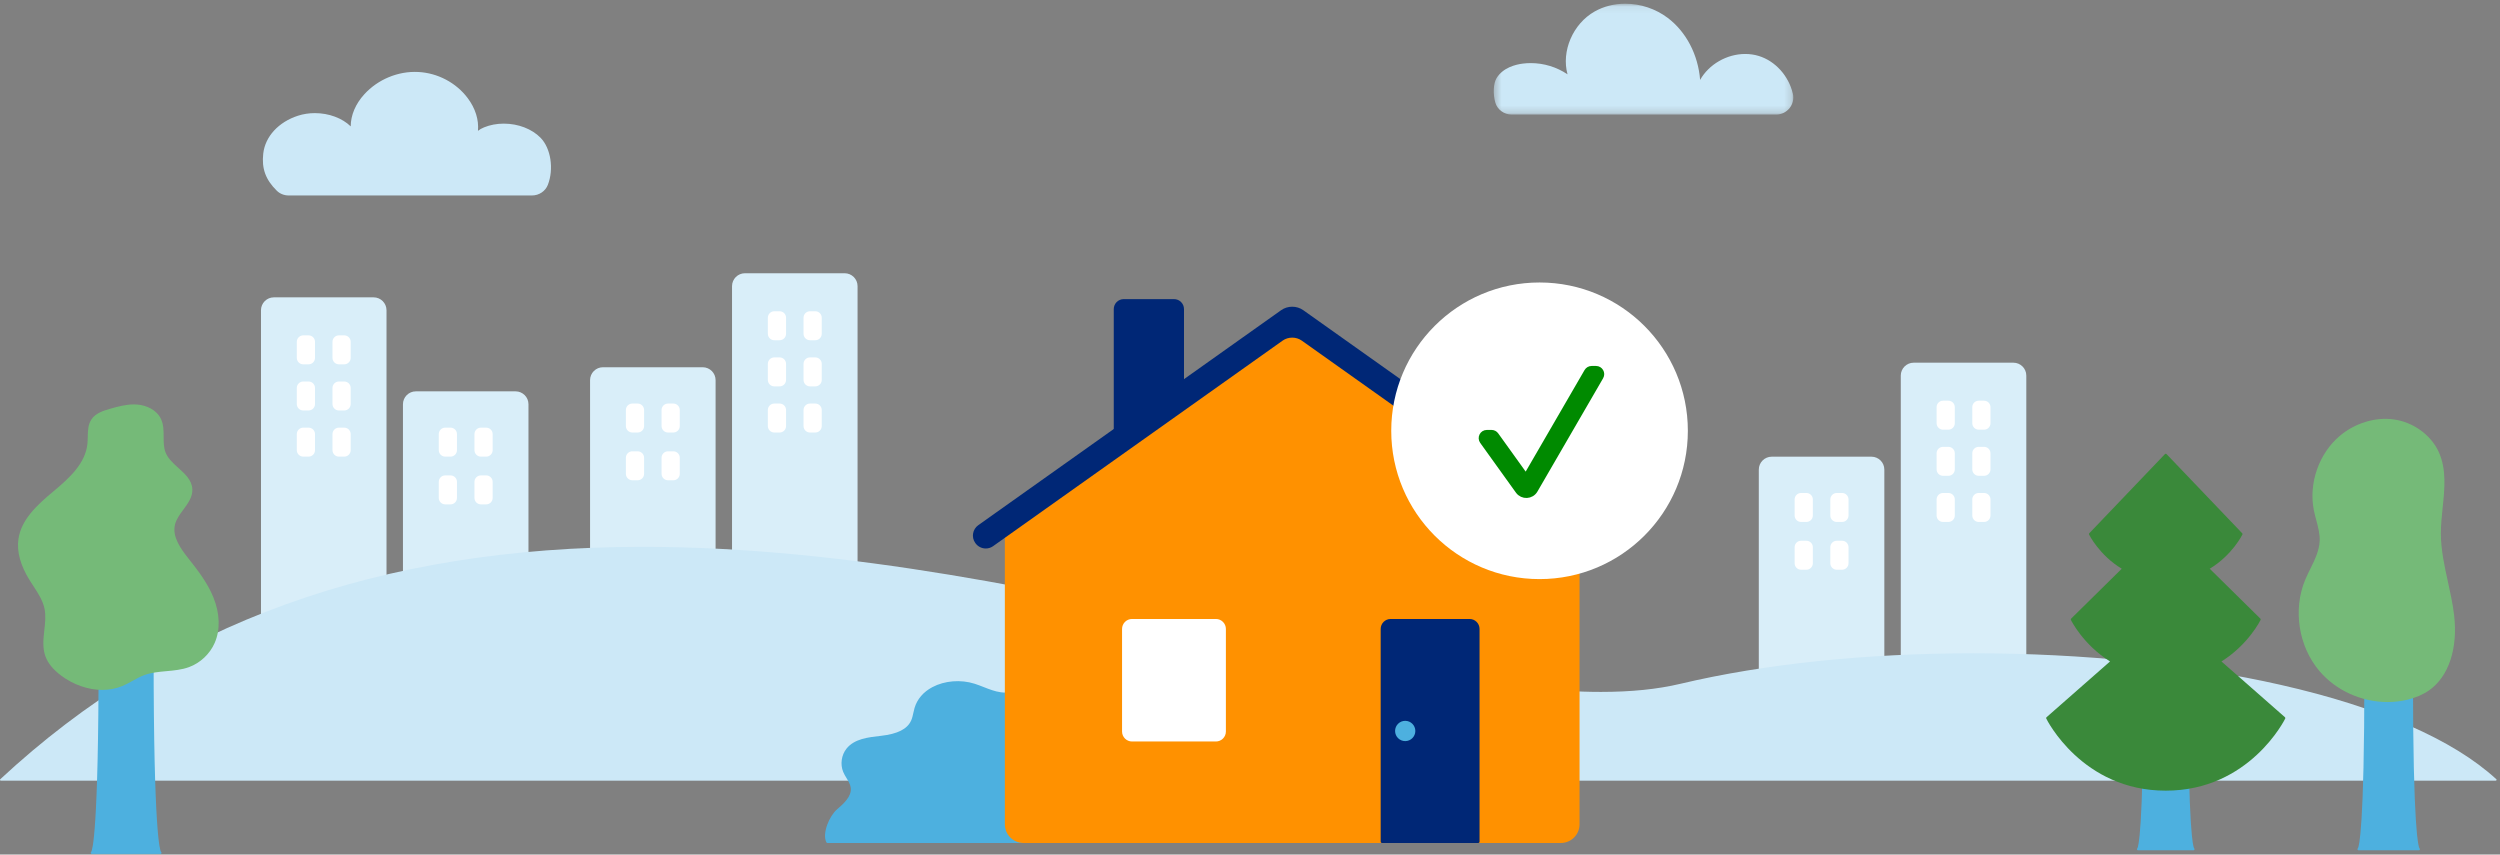 <?xml version="1.0" encoding="UTF-8" standalone="no"?>
<svg width="354px" height="121px" viewBox="0 0 354 121" version="1.1" xmlns="http://www.w3.org/2000/svg" xmlns:xlink="http://www.w3.org/1999/xlink">
    <rect x="0" y="0" width="354" height="121" fill="#808080" stroke="none"/>
    <!-- Generator: Sketch 42 (36781) - http://www.bohemiancoding.com/sketch -->
    <title>Artboard 2</title>
    <desc>Created with Sketch.</desc>
    <defs>
        <polygon id="path-1" points="0.375 0.084 42.793 0.084 42.793 15.78 0.375 15.78 0.375 0.084"></polygon>
    </defs>
    <g id="Riktig-løsningen" stroke="none" stroke-width="1" fill="none" fill-rule="evenodd">
        <g id="Artboard-2">
            <g id="Page-1-Copy">
                <path d="M264.245,97.515 L266.822,97.515 L266.822,66.496 C266.822,65.486 266.005,64.667 264.996,64.667 L250.875,64.667 C249.866,64.667 249.047,65.486 249.047,66.496 L249.047,97.515 L251.626,97.515" id="Fill-1" fill="#D9EEF9"></path>
                <path d="M284.347,97.26 L286.925,97.26 L286.925,53.186 C286.925,52.176 286.107,51.357 285.098,51.357 L270.977,51.357 C269.968,51.357 269.15,52.176 269.15,53.186 L269.15,97.412 L271.728,97.412" id="Fill-3" fill="#D9EEF9"></path>
                <path d="M280.189,60.842 L280.94,60.842 C281.444,60.842 281.853,60.433 281.853,59.927 L281.853,57.654 C281.853,57.148 281.444,56.739 280.94,56.739 L280.189,56.739 C279.684,56.739 279.275,57.148 279.275,57.654 L279.275,59.927 C279.275,60.433 279.684,60.842 280.189,60.842" id="Fill-5" fill="#FFFFFF"></path>
                <path d="M275.136,60.842 L275.887,60.842 C276.391,60.842 276.8,60.433 276.8,59.927 L276.8,57.654 C276.8,57.148 276.391,56.739 275.887,56.739 L275.136,56.739 C274.631,56.739 274.223,57.148 274.223,57.654 L274.223,59.927 C274.223,60.433 274.631,60.842 275.136,60.842" id="Fill-7" fill="#FFFFFF"></path>
                <path d="M280.189,67.375 L280.94,67.375 C281.444,67.375 281.853,66.966 281.853,66.461 L281.853,64.187 C281.853,63.682 281.444,63.273 280.94,63.273 L280.189,63.273 C279.684,63.273 279.275,63.682 279.275,64.187 L279.275,66.461 C279.275,66.966 279.684,67.375 280.189,67.375" id="Fill-9" fill="#FFFFFF"></path>
                <path d="M275.136,67.375 L275.887,67.375 C276.391,67.375 276.8,66.966 276.8,66.461 L276.8,64.187 C276.8,63.682 276.391,63.273 275.887,63.273 L275.136,63.273 C274.631,63.273 274.223,63.682 274.223,64.187 L274.223,66.461 C274.223,66.966 274.631,67.375 275.136,67.375" id="Fill-11" fill="#FFFFFF"></path>
                <path d="M280.189,73.909 L280.94,73.909 C281.444,73.909 281.853,73.5 281.853,72.995 L281.853,70.721 C281.853,70.216 281.444,69.806 280.94,69.806 L280.189,69.806 C279.684,69.806 279.275,70.216 279.275,70.721 L279.275,72.995 C279.275,73.5 279.684,73.909 280.189,73.909" id="Fill-13" fill="#FFFFFF"></path>
                <path d="M275.136,73.909 L275.887,73.909 C276.391,73.909 276.8,73.5 276.8,72.995 L276.8,70.721 C276.8,70.216 276.391,69.806 275.887,69.806 L275.136,69.806 C274.631,69.806 274.223,70.216 274.223,70.721 L274.223,72.995 C274.223,73.5 274.631,73.909 275.136,73.909" id="Fill-15" fill="#FFFFFF"></path>
                <path d="M260.086,73.909 L260.837,73.909 C261.342,73.909 261.75,73.5 261.75,72.995 L261.75,70.721 C261.75,70.216 261.342,69.806 260.837,69.806 L260.086,69.806 C259.582,69.806 259.173,70.216 259.173,70.721 L259.173,72.995 C259.173,73.5 259.582,73.909 260.086,73.909" id="Fill-17" fill="#FFFFFF"></path>
                <path d="M255.033,73.909 L255.784,73.909 C256.289,73.909 256.698,73.5 256.698,72.995 L256.698,70.721 C256.698,70.216 256.289,69.806 255.784,69.806 L255.033,69.806 C254.529,69.806 254.12,70.216 254.12,70.721 L254.12,72.995 C254.12,73.5 254.529,73.909 255.033,73.909" id="Fill-19" fill="#FFFFFF"></path>
                <path d="M260.086,80.673 L260.837,80.673 C261.342,80.673 261.75,80.263 261.75,79.758 L261.75,77.484 C261.75,76.979 261.342,76.569 260.837,76.569 L260.086,76.569 C259.582,76.569 259.173,76.979 259.173,77.484 L259.173,79.758 C259.173,80.263 259.582,80.673 260.086,80.673" id="Fill-21" fill="#FFFFFF"></path>
                <path d="M255.033,80.673 L255.784,80.673 C256.289,80.673 256.698,80.263 256.698,79.758 L256.698,77.484 C256.698,76.979 256.289,76.569 255.784,76.569 L255.033,76.569 C254.529,76.569 254.12,76.979 254.12,77.484 L254.12,79.758 C254.12,80.263 254.529,80.673 255.033,80.673" id="Fill-23" fill="#FFFFFF"></path>
                <path d="M59.635,88.263 L57.058,88.263 L57.058,57.244 C57.058,56.234 57.875,55.415 58.884,55.415 L73.006,55.415 C74.014,55.415 74.832,56.234 74.832,57.244 L74.832,88.263 L72.255,88.263" id="Fill-25" fill="#D9EEF9"></path>
                <path d="M39.533,88.008 L36.955,88.008 L36.955,43.934 C36.955,42.924 37.773,42.104 38.781,42.104 L52.903,42.104 C53.912,42.104 54.73,42.924 54.73,43.934 L54.73,88.16 L52.152,88.16" id="Fill-27" fill="#D9EEF9"></path>
                <path d="M43.692,51.59 L42.94,51.59 C42.436,51.59 42.027,51.18 42.027,50.675 L42.027,48.402 C42.027,47.897 42.436,47.487 42.94,47.487 L43.692,47.487 C44.196,47.487 44.605,47.897 44.605,48.402 L44.605,50.675 C44.605,51.18 44.196,51.59 43.692,51.59" id="Fill-29" fill="#FFFFFF"></path>
                <path d="M48.744,51.59 L47.993,51.59 C47.489,51.59 47.08,51.18 47.08,50.675 L47.08,48.402 C47.08,47.897 47.489,47.487 47.993,47.487 L48.744,47.487 C49.249,47.487 49.658,47.897 49.658,48.402 L49.658,50.675 C49.658,51.18 49.249,51.59 48.744,51.59" id="Fill-31" fill="#FFFFFF"></path>
                <path d="M43.692,58.124 L42.94,58.124 C42.436,58.124 42.027,57.714 42.027,57.209 L42.027,54.936 C42.027,54.43 42.436,54.021 42.94,54.021 L43.692,54.021 C44.196,54.021 44.605,54.43 44.605,54.936 L44.605,57.209 C44.605,57.714 44.196,58.124 43.692,58.124" id="Fill-33" fill="#FFFFFF"></path>
                <path d="M48.744,58.124 L47.993,58.124 C47.489,58.124 47.08,57.714 47.08,57.209 L47.08,54.936 C47.08,54.43 47.489,54.021 47.993,54.021 L48.744,54.021 C49.249,54.021 49.658,54.43 49.658,54.936 L49.658,57.209 C49.658,57.714 49.249,58.124 48.744,58.124" id="Fill-35" fill="#FFFFFF"></path>
                <path d="M43.692,64.658 L42.94,64.658 C42.436,64.658 42.027,64.248 42.027,63.743 L42.027,61.469 C42.027,60.964 42.436,60.555 42.94,60.555 L43.692,60.555 C44.196,60.555 44.605,60.964 44.605,61.469 L44.605,63.743 C44.605,64.248 44.196,64.658 43.692,64.658" id="Fill-37" fill="#FFFFFF"></path>
                <path d="M48.744,64.658 L47.993,64.658 C47.489,64.658 47.08,64.248 47.08,63.743 L47.08,61.469 C47.08,60.964 47.489,60.555 47.993,60.555 L48.744,60.555 C49.249,60.555 49.658,60.964 49.658,61.469 L49.658,63.743 C49.658,64.248 49.249,64.658 48.744,64.658" id="Fill-39" fill="#FFFFFF"></path>
                <path d="M63.794,64.658 L63.043,64.658 C62.539,64.658 62.13,64.248 62.13,63.743 L62.13,61.469 C62.13,60.964 62.539,60.555 63.043,60.555 L63.794,60.555 C64.298,60.555 64.707,60.964 64.707,61.469 L64.707,63.743 C64.707,64.248 64.298,64.658 63.794,64.658" id="Fill-41" fill="#FFFFFF"></path>
                <path d="M68.847,64.658 L68.096,64.658 C67.592,64.658 67.183,64.248 67.183,63.743 L67.183,61.469 C67.183,60.964 67.592,60.555 68.096,60.555 L68.847,60.555 C69.351,60.555 69.76,60.964 69.76,61.469 L69.76,63.743 C69.76,64.248 69.351,64.658 68.847,64.658" id="Fill-43" fill="#FFFFFF"></path>
                <path d="M63.794,71.42 L63.043,71.42 C62.539,71.42 62.13,71.011 62.13,70.506 L62.13,68.232 C62.13,67.727 62.539,67.317 63.043,67.317 L63.794,67.317 C64.298,67.317 64.707,67.727 64.707,68.232 L64.707,70.506 C64.707,71.011 64.298,71.42 63.794,71.42" id="Fill-45" fill="#FFFFFF"></path>
                <path d="M68.847,71.42 L68.096,71.42 C67.592,71.42 67.183,71.011 67.183,70.506 L67.183,68.232 C67.183,67.727 67.592,67.317 68.096,67.317 L68.847,67.317 C69.351,67.317 69.76,67.727 69.76,68.232 L69.76,70.506 C69.76,71.011 69.351,71.42 68.847,71.42" id="Fill-47" fill="#FFFFFF"></path>
                <path d="M98.75,84.85 L101.328,84.85 L101.328,53.831 C101.328,52.821 100.51,52.002 99.501,52.002 L85.38,52.002 C84.371,52.002 83.553,52.821 83.553,53.831 L83.553,84.85 L86.131,84.85" id="Fill-49" fill="#D9EEF9"></path>
                <path d="M118.853,84.595 L121.431,84.595 L121.431,40.522 C121.431,39.511 120.613,38.692 119.604,38.692 L105.482,38.692 C104.474,38.692 103.656,39.511 103.656,40.522 L103.656,84.747 L106.233,84.747" id="Fill-51" fill="#D9EEF9"></path>
                <path d="M114.694,48.177 L115.445,48.177 C115.95,48.177 116.359,47.768 116.359,47.263 L116.359,44.989 C116.359,44.484 115.95,44.074 115.445,44.074 L114.694,44.074 C114.19,44.074 113.781,44.484 113.781,44.989 L113.781,47.263 C113.781,47.768 114.19,48.177 114.694,48.177" id="Fill-53" fill="#FFFFFF"></path>
                <path d="M109.641,48.177 L110.392,48.177 C110.897,48.177 111.306,47.768 111.306,47.263 L111.306,44.989 C111.306,44.484 110.897,44.074 110.392,44.074 L109.641,44.074 C109.137,44.074 108.728,44.484 108.728,44.989 L108.728,47.263 C108.728,47.768 109.137,48.177 109.641,48.177" id="Fill-55" fill="#FFFFFF"></path>
                <path d="M114.694,54.711 L115.445,54.711 C115.95,54.711 116.359,54.302 116.359,53.796 L116.359,51.523 C116.359,51.018 115.95,50.608 115.445,50.608 L114.694,50.608 C114.19,50.608 113.781,51.018 113.781,51.523 L113.781,53.796 C113.781,54.302 114.19,54.711 114.694,54.711" id="Fill-57" fill="#FFFFFF"></path>
                <path d="M109.641,54.711 L110.392,54.711 C110.897,54.711 111.306,54.302 111.306,53.796 L111.306,51.523 C111.306,51.018 110.897,50.608 110.392,50.608 L109.641,50.608 C109.137,50.608 108.728,51.018 108.728,51.523 L108.728,53.796 C108.728,54.302 109.137,54.711 109.641,54.711" id="Fill-59" fill="#FFFFFF"></path>
                <path d="M114.694,61.245 L115.445,61.245 C115.95,61.245 116.359,60.835 116.359,60.33 L116.359,58.057 C116.359,57.552 115.95,57.142 115.445,57.142 L114.694,57.142 C114.19,57.142 113.781,57.552 113.781,58.057 L113.781,60.33 C113.781,60.835 114.19,61.245 114.694,61.245" id="Fill-61" fill="#FFFFFF"></path>
                <path d="M109.641,61.245 L110.392,61.245 C110.897,61.245 111.306,60.835 111.306,60.33 L111.306,58.057 C111.306,57.552 110.897,57.142 110.392,57.142 L109.641,57.142 C109.137,57.142 108.728,57.552 108.728,58.057 L108.728,60.33 C108.728,60.835 109.137,61.245 109.641,61.245" id="Fill-63" fill="#FFFFFF"></path>
                <path d="M94.592,61.245 L95.343,61.245 C95.847,61.245 96.256,60.835 96.256,60.33 L96.256,58.057 C96.256,57.552 95.847,57.142 95.343,57.142 L94.592,57.142 C94.087,57.142 93.678,57.552 93.678,58.057 L93.678,60.33 C93.678,60.835 94.087,61.245 94.592,61.245" id="Fill-65" fill="#FFFFFF"></path>
                <path d="M89.539,61.245 L90.29,61.245 C90.794,61.245 91.203,60.835 91.203,60.33 L91.203,58.057 C91.203,57.552 90.794,57.142 90.29,57.142 L89.539,57.142 C89.035,57.142 88.625,57.552 88.625,58.057 L88.625,60.33 C88.625,60.835 89.035,61.245 89.539,61.245" id="Fill-67" fill="#FFFFFF"></path>
                <path d="M94.592,68.008 L95.343,68.008 C95.847,68.008 96.256,67.599 96.256,67.093 L96.256,64.819 C96.256,64.314 95.847,63.904 95.343,63.904 L94.592,63.904 C94.087,63.904 93.678,64.314 93.678,64.819 L93.678,67.093 C93.678,67.599 94.087,68.008 94.592,68.008" id="Fill-69" fill="#FFFFFF"></path>
                <path d="M89.539,68.008 L90.29,68.008 C90.794,68.008 91.203,67.599 91.203,67.093 L91.203,64.819 C91.203,64.314 90.794,63.904 90.29,63.904 L89.539,63.904 C89.035,63.904 88.625,64.314 88.625,64.819 L88.625,67.093 C88.625,67.599 89.035,68.008 89.539,68.008" id="Fill-71" fill="#FFFFFF"></path>
                <path d="M353.459,110.321 C347.397,104.743 336.853,100.131 322.964,96.981 C310.058,94.054 295.014,92.507 279.459,92.507 C264.227,92.507 249.875,94 237.955,96.824 C234.684,97.599 230.996,97.975 226.68,97.975 C212.893,97.975 195.422,94.101 175.191,89.614 C149.446,83.903 120.266,77.431 91.026,77.431 C53.634,77.431 23.871,88.195 0.038,110.337 C0.002,110.37 -0.009,110.421 0.008,110.466 C0.026,110.511 0.069,110.541 0.117,110.541 L353.397,110.541 L353.401,110.541 C353.467,110.541 353.519,110.488 353.519,110.423 C353.519,110.379 353.494,110.341 353.459,110.321" id="Fill-73" fill="#CCE8F7"></path>
                <path d="M76.554,19.518 C75.328,18.257 73.378,17.506 71.336,17.506 C70.354,17.506 69.391,17.687 68.552,18.03 C68.193,18.176 67.902,18.343 67.679,18.527 C67.819,16.962 67.315,15.341 66.222,13.886 C64.588,11.711 61.973,10.33 59.227,10.193 C56.372,10.043 53.5,11.251 51.592,13.343 C50.34,14.715 49.666,16.314 49.661,17.897 C48.465,16.728 46.573,16.018 44.586,16.018 C43.749,16.018 42.945,16.142 42.195,16.385 C39.44,17.278 37.557,19.326 37.278,21.729 C37.031,23.864 37.606,25.444 39.201,27.012 C39.631,27.435 40.238,27.677 40.867,27.677 L75.338,27.677 C76.329,27.677 77.229,27.073 77.577,26.174 C78.449,23.928 77.999,21.004 76.554,19.518" id="Fill-75" fill="#CCE8F7"></path>
                <g id="Group-79" transform="translate(211.139, 0.442)">
                    <mask id="mask-2" fill="white">
                        <use xlink:href="#path-1"></use>
                    </mask>
                    <g id="Clip-78"></g>
                    <path d="M42.726,12.806 C42.124,10.276 40.222,8.185 37.884,7.476 C37.28,7.293 36.643,7.2 35.99,7.2 C33.362,7.2 30.834,8.68 29.597,10.872 C29.318,7.311 27.632,4.065 25.003,2.084 C23.291,0.794 21.156,0.084 18.99,0.084 C17.432,0.084 15.938,0.463 14.668,1.181 C11.565,2.937 9.926,6.827 10.824,10.085 C9.302,9.055 7.472,8.493 5.611,8.493 C5.241,8.493 4.871,8.517 4.508,8.561 C3.501,8.685 1.678,9.12 0.769,10.631 C0.315,11.385 0.244,12.878 0.605,14.102 C0.896,15.09 1.842,15.78 2.906,15.78 L40.371,15.78 C41.117,15.78 41.811,15.442 42.274,14.855 C42.733,14.272 42.898,13.525 42.726,12.806" id="Fill-77" fill="#CCE8F7" mask="url(#mask-2)"></path>
                </g>
                <path d="M148.47,119.003 L148.47,119.003 L148.47,95.811 C148.508,95.78 148.545,95.756 148.584,95.725 C148.661,95.662 148.673,95.547 148.611,95.47 C148.548,95.392 148.434,95.38 148.356,95.443 C145.871,97.453 143.695,98.296 141.702,98.024 C140.875,97.91 140.072,97.596 139.296,97.291 C138.875,97.126 138.44,96.955 138.001,96.815 C136.049,96.194 133.759,96.379 132.027,97.297 C130.746,97.975 129.872,98.995 129.501,100.244 C129.431,100.476 129.379,100.715 129.33,100.946 C129.246,101.332 129.168,101.697 129.013,102.037 C128.459,103.241 127.101,103.927 124.74,104.195 L124.63,104.207 C122.92,104.4 120.981,104.618 119.871,105.999 C119.145,106.902 118.954,108.229 119.396,109.3 C119.524,109.612 119.7,109.904 119.871,110.185 C120.144,110.637 120.403,111.063 120.464,111.548 C120.62,112.79 119.445,113.809 118.5,114.627 C117.468,115.524 116.387,117.956 117.006,119.262 C117.035,119.325 117.099,119.365 117.169,119.365 L148.47,119.365 C148.569,119.365 148.651,119.284 148.651,119.184 C148.651,119.084 148.569,119.003 148.47,119.003" id="Fill-80" fill="#4DB0DF"></path>
                <path d="M166.242,42.354 L159.119,42.354 C158.341,42.354 157.708,42.988 157.708,43.768 L157.708,68.495 C157.708,68.596 157.788,68.676 157.888,68.676 L167.473,68.676 C167.573,68.676 167.654,68.596 167.654,68.495 L167.654,43.768 C167.654,42.988 167.02,42.354 166.242,42.354" id="Fill-82" fill="#002776"></path>
                <path d="M223.59,76.007 L183.081,46.813 C183.019,46.768 182.933,46.768 182.87,46.813 L142.362,76.007 C142.314,76.041 142.286,76.095 142.286,76.153 L142.286,116.719 C142.286,118.178 143.471,119.366 144.928,119.366 L221.023,119.366 C222.48,119.366 223.665,118.178 223.665,116.719 L223.665,76.153 C223.665,76.095 223.637,76.041 223.59,76.007" id="Fill-84" fill="#FF9100"></path>
                <path d="M172.174,87.646 L160.294,87.646 C159.516,87.646 158.883,88.28 158.883,89.06 L158.883,103.583 C158.883,104.362 159.516,104.996 160.294,104.996 L172.174,104.996 C172.952,104.996 173.586,104.362 173.586,103.583 L173.586,89.06 C173.586,88.28 172.952,87.646 172.174,87.646" id="Fill-86" fill="#FFFFFF"></path>
                <path d="M227.43,74.367 L184.541,43.921 C183.621,43.268 182.331,43.268 181.411,43.921 L138.522,74.367 C137.716,74.94 137.522,76.065 138.092,76.874 L138.114,76.905 C138.451,77.383 139.001,77.667 139.584,77.667 C139.958,77.667 140.317,77.554 140.622,77.336 L181.62,48.232 C182.417,47.666 183.535,47.667 184.331,48.232 L225.33,77.336 C225.635,77.553 225.994,77.667 226.367,77.667 L226.367,77.667 C226.951,77.667 227.501,77.383 227.836,76.906 L227.859,76.874 C228.429,76.065 228.237,74.94 227.43,74.367" id="Fill-88" fill="#002776"></path>
                <path d="M208.093,87.646 L196.915,87.646 C196.137,87.646 195.504,88.28 195.504,89.06 L195.504,119.184 C195.504,119.285 195.585,119.366 195.685,119.366 L209.324,119.366 C209.424,119.366 209.504,119.285 209.504,119.184 L209.504,89.06 C209.504,88.28 208.871,87.646 208.093,87.646" id="Fill-90" fill="#002776"></path>
                <path d="M198.978,102.069 C198.187,102.069 197.544,102.714 197.544,103.506 C197.544,104.298 198.187,104.942 198.978,104.942 C199.769,104.942 200.412,104.298 200.412,103.506 C200.412,102.714 199.769,102.069 198.978,102.069" id="Fill-92" fill="#4DB0DF"></path>
                <path d="M22.794,120.623 C22.656,120.412 21.752,118.055 21.752,92.658 C21.752,92.571 21.682,92.5 21.595,92.5 L14.119,92.5 C14.032,92.5 13.962,92.571 13.962,92.658 C13.962,117.95 13.066,120.392 12.921,120.62 C12.88,120.644 12.849,120.686 12.843,120.736 C12.832,120.814 12.88,120.888 12.955,120.909 C12.97,120.914 12.985,120.916 13,120.916 L13.002,120.916 L22.707,120.916 C22.725,120.916 22.742,120.914 22.758,120.91 C22.834,120.889 22.881,120.815 22.87,120.736 C22.863,120.688 22.834,120.647 22.794,120.623" id="Fill-94" fill="#4DB0DF"></path>
                <path d="M30.215,84.585 C29.406,82.587 28.091,80.852 26.7,79.102 C25.553,77.661 24.365,75.981 24.778,74.283 C24.965,73.512 25.475,72.823 25.968,72.155 C26.618,71.278 27.29,70.37 27.234,69.26 C27.171,67.984 26.2,67.11 25.263,66.266 C24.547,65.621 23.806,64.954 23.46,64.111 C23.175,63.413 23.173,62.617 23.171,61.847 C23.169,61.001 23.167,60.125 22.799,59.342 C22.161,57.98 20.66,57.387 19.468,57.286 C19.302,57.272 19.13,57.265 18.958,57.265 C17.833,57.265 16.748,57.551 15.547,57.896 C14.553,58.182 13.535,58.531 12.966,59.36 C12.462,60.094 12.444,60.996 12.425,61.867 C12.419,62.189 12.412,62.522 12.381,62.836 C12.101,65.593 9.872,67.658 7.614,69.537 C5.192,71.552 2.987,73.59 2.605,76.373 C2.365,78.117 2.897,80.058 4.186,82.141 C4.358,82.419 4.538,82.694 4.719,82.97 C5.381,83.98 6.066,85.025 6.306,86.2 C6.507,87.179 6.39,88.221 6.278,89.228 C6.142,90.455 6,91.725 6.423,92.91 C6.775,93.897 7.503,94.795 8.647,95.655 C10.368,96.949 12.494,97.692 14.479,97.692 L14.479,97.692 C15.478,97.692 16.427,97.51 17.3,97.151 C17.811,96.941 18.298,96.671 18.77,96.409 C19.297,96.116 19.842,95.813 20.41,95.602 C21.406,95.232 22.501,95.133 23.56,95.037 C24.627,94.94 25.732,94.84 26.759,94.465 C28.363,93.88 29.725,92.594 30.405,91.027 C31.211,89.168 31.143,86.88 30.215,84.585" id="Fill-96" fill="#75BA78"></path>
                <path d="M342.586,120.112 C342.462,119.91 341.676,117.751 341.676,95.562 C341.676,95.474 341.605,95.404 341.519,95.404 L334.952,95.404 C334.865,95.404 334.795,95.474 334.795,95.562 C334.795,117.659 334.015,119.892 333.886,120.109 C333.846,120.133 333.818,120.174 333.812,120.222 C333.801,120.3 333.848,120.374 333.925,120.396 C333.938,120.399 333.954,120.402 333.969,120.402 L333.969,120.402 L333.971,120.402 L342.495,120.402 C342.513,120.403 342.529,120.4 342.546,120.396 C342.621,120.375 342.668,120.3 342.657,120.222 C342.651,120.175 342.624,120.136 342.586,120.112" id="Fill-98" fill="#4DB0DF"></path>
                <path d="M347.495,87.05 C347.307,85.485 346.962,83.918 346.63,82.403 C346.14,80.17 345.633,77.859 345.627,75.548 C345.625,74.342 345.754,73.091 345.881,71.881 C346.159,69.203 346.447,66.434 345.313,63.974 C344.198,61.556 341.683,59.754 338.906,59.383 C336.306,59.037 333.434,59.927 331.303,61.73 C328.362,64.22 326.888,68.436 327.635,72.22 C327.729,72.697 327.857,73.175 327.98,73.638 C328.239,74.605 328.506,75.605 328.464,76.604 C328.406,77.987 327.767,79.28 327.15,80.53 C326.892,81.051 326.626,81.588 326.403,82.129 C324.659,86.357 325.476,91.538 328.436,95.023 C330.769,97.77 334.375,99.41 338.083,99.41 C339.014,99.41 339.933,99.305 340.816,99.097 C342.039,98.809 343.094,98.358 343.953,97.757 C346.742,95.803 348.067,91.8 347.495,87.05" id="Fill-100" fill="#75BA78"></path>
                <path d="M310.679,120.114 C310.564,119.917 309.846,117.878 309.846,97.549 C309.846,97.461 309.775,97.391 309.688,97.391 L303.65,97.391 C303.563,97.391 303.493,97.461 303.493,97.549 C303.493,117.795 302.78,119.901 302.66,120.11 C302.622,120.135 302.596,120.175 302.589,120.222 C302.578,120.3 302.627,120.375 302.702,120.396 C302.716,120.4 302.732,120.402 302.746,120.402 L310.586,120.402 L310.592,120.402 C310.606,120.402 310.622,120.399 310.636,120.396 C310.712,120.374 310.759,120.3 310.748,120.222 C310.741,120.176 310.715,120.138 310.679,120.114" id="Fill-102" fill="#4DB0DF"></path>
                <path d="M323.551,101.561 L314.557,93.661 C318.368,91.28 320.075,87.833 320.101,87.78 C320.129,87.719 320.117,87.647 320.069,87.599 L312.898,80.533 C316.08,78.607 317.504,75.733 317.525,75.69 C317.554,75.631 317.543,75.56 317.498,75.512 L306.782,64.3 C306.723,64.238 306.615,64.238 306.555,64.3 L295.841,75.512 C295.795,75.56 295.784,75.631 295.812,75.69 C295.834,75.733 297.258,78.607 300.44,80.533 L293.27,87.599 C293.221,87.647 293.208,87.719 293.238,87.78 C293.263,87.833 294.97,91.28 298.781,93.661 L289.787,101.561 C289.734,101.608 289.719,101.684 289.75,101.748 C289.798,101.85 294.801,111.957 306.669,111.957 C318.537,111.957 323.54,101.85 323.589,101.748 C323.62,101.684 323.604,101.608 323.551,101.561" id="Fill-104" fill="#3A893A"></path>
            </g>
            <g id="Group-2-Copy" transform="translate(197, 40)">
                <g id="Group">
                    <circle id="Oval-6-Copy-6" fill="#FFFFFF" cx="21" cy="21" r="21"></circle>
                    <path d="M27.807,12.648 L19.081,27.7 L14.738,21.652 C14.614,21.48 14.416,21.378 14.204,21.378 L13.538,21.378 C13.003,21.378 12.692,21.987 13.005,22.424 L18.063,29.467 C18.62,30.242 19.787,30.184 20.265,29.359 L29.569,13.311 C29.824,12.872 29.508,12.32 29.001,12.32 L28.375,12.32 C28.142,12.32 27.925,12.445 27.807,12.648" id="Imported-Layers-Copy-9" stroke="#008A00" fill="#008A00"></path>
                </g>
            </g>
        </g>
    </g>
</svg>